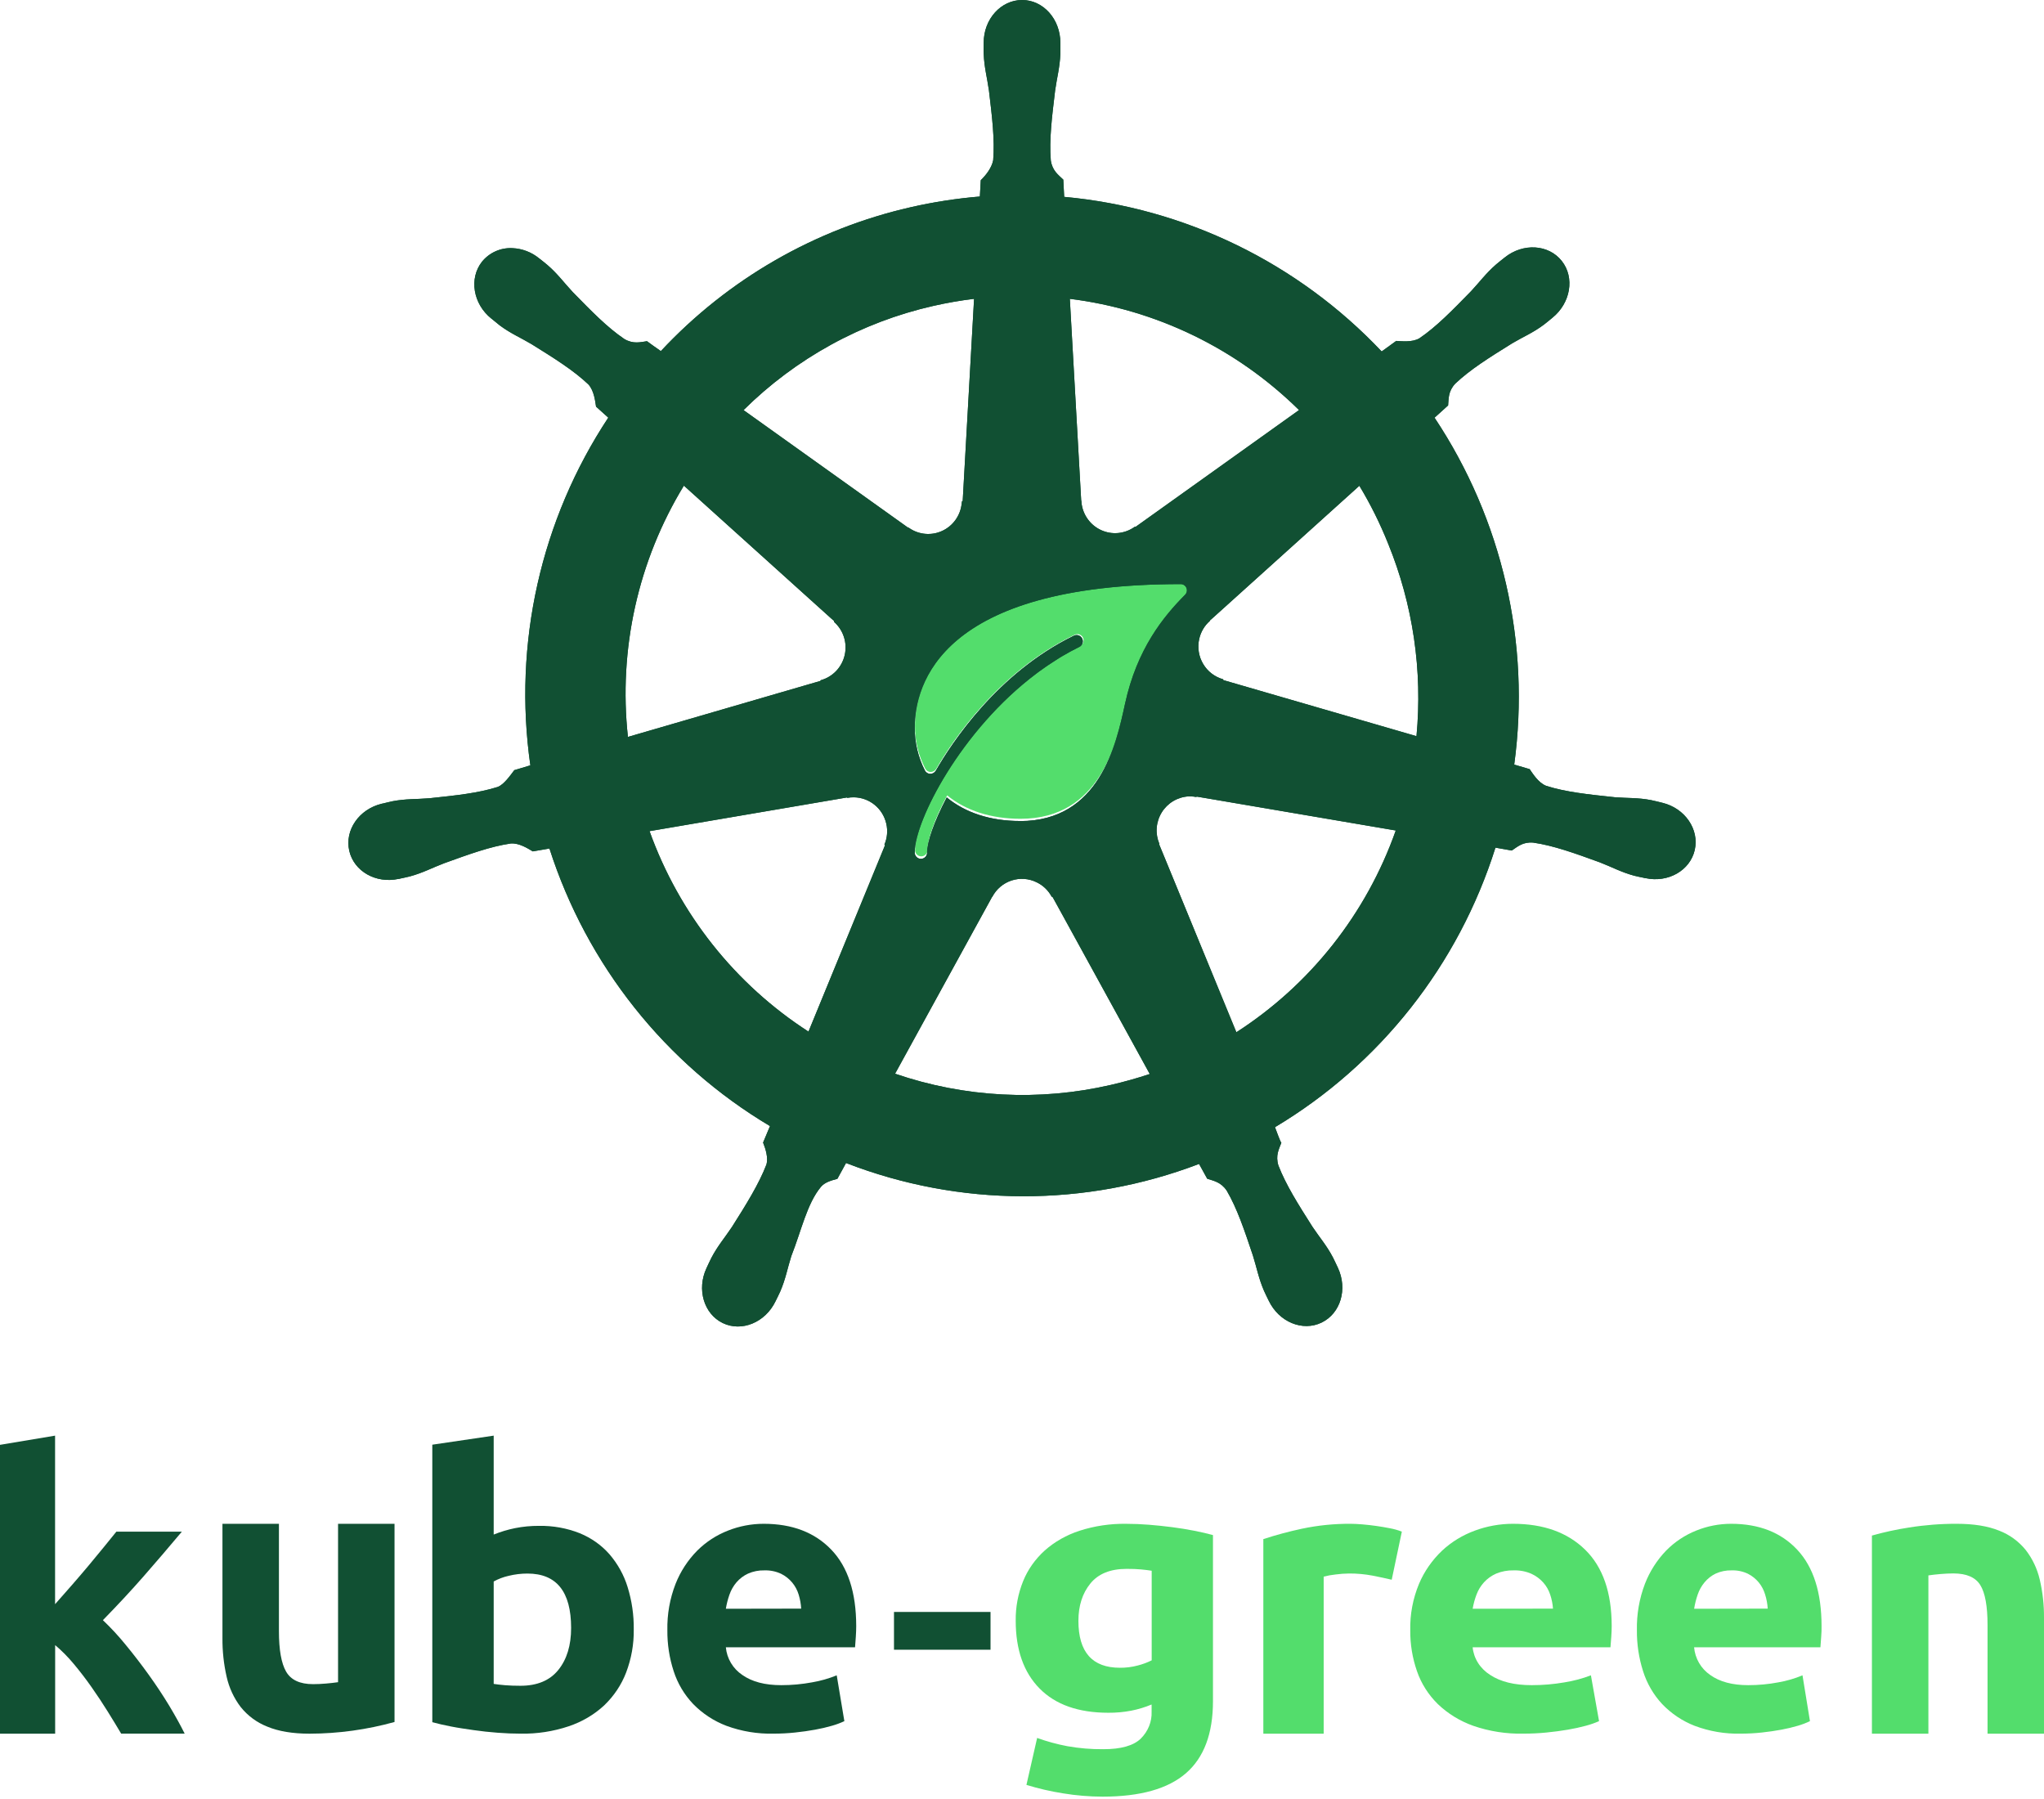 <svg width="667" height="587" viewBox="0 0 667 587" fill="none" xmlns="http://www.w3.org/2000/svg">
<path d="M387.067 193.825C379.967 200.912 371.31 211.346 367.393 229.191C364.467 242.46 359.027 267.144 333.031 267.144C323.417 267.144 315.205 264.498 309.08 259.511C304.88 267.392 302.656 274.026 302.656 277.245C302.674 277.522 302.635 277.799 302.542 278.059C302.448 278.32 302.302 278.558 302.112 278.76C301.923 278.962 301.694 279.123 301.439 279.234C301.185 279.344 300.91 279.4 300.633 279.4C300.356 279.4 300.081 279.344 299.827 279.234C299.572 279.123 299.343 278.962 299.154 278.76C298.964 278.558 298.818 278.32 298.725 278.059C298.631 277.799 298.592 277.522 298.61 277.245C298.61 267.051 313.691 237.755 338.378 219.398L339.233 218.757C340.148 218.091 341.089 217.434 342.039 216.794C342.988 216.153 343.98 215.521 344.973 214.907C345.631 214.505 346.281 214.053 346.949 213.694C348.711 212.669 350.507 211.688 352.38 210.782C352.63 210.673 352.856 210.515 353.043 210.316C353.23 210.118 353.375 209.884 353.47 209.628C353.564 209.372 353.606 209.1 353.592 208.828C353.578 208.556 353.51 208.29 353.391 208.044C353.271 207.799 353.104 207.581 352.898 207.402C352.692 207.223 352.452 207.088 352.192 207.004C351.932 206.92 351.658 206.889 351.386 206.913C351.115 206.938 350.85 207.016 350.61 207.145C325.803 219.142 310.791 241.726 305.487 250.87C305.297 251.175 305.032 251.427 304.718 251.603C304.404 251.779 304.051 251.874 303.691 251.878C303.328 251.87 302.974 251.766 302.666 251.575C302.357 251.384 302.106 251.114 301.938 250.793C299.698 246.484 298.545 241.696 298.576 236.842C298.576 222.873 307.053 190.376 385.604 190.376C385.998 190.38 386.383 190.5 386.71 190.72C387.037 190.94 387.292 191.251 387.444 191.614C387.596 191.978 387.638 192.377 387.565 192.764C387.492 193.151 387.307 193.508 387.033 193.791L387.067 193.825Z" fill="#53DD6C"/>
<path d="M542.498 261.935C541.423 261.695 539.938 261.273 538.872 261.075C534.528 260.215 530.995 260.448 526.925 260.112C518.195 259.184 510.968 258.435 504.551 256.397C501.931 255.374 500.071 252.235 499.158 250.945L494.123 249.466C499.503 209.803 490.251 169.528 468.122 136.282C469.411 135.095 471.851 132.911 472.551 132.275C472.747 130.022 472.551 127.648 474.897 125.155C479.804 120.511 485.991 116.658 493.457 112.015C496.999 109.908 500.284 108.575 503.825 105.909C504.628 105.316 505.728 104.37 506.573 103.682C512.546 98.866 513.937 90.568 509.637 85.142C505.336 79.716 497.016 79.2 491.025 84.007C490.172 84.695 489.02 85.58 488.252 86.243C484.907 89.149 482.833 92.013 480.017 95.031C473.856 101.326 468.771 106.58 463.19 110.372C460.766 111.791 457.216 111.301 455.612 111.232L450.868 114.672C423.536 85.767 386.722 67.843 347.265 64.228C347.154 62.551 347.009 59.525 346.975 58.613C345.353 57.048 343.391 55.706 342.896 52.327C342.35 45.559 343.254 38.284 344.312 29.513C344.884 25.411 345.848 22.006 346.019 17.551C346.019 16.537 346.019 15.075 346.019 13.974C346.019 6.235 340.438 0 333.543 0C326.648 0 320.999 6.2 320.999 13.94C320.999 14.06 320.999 14.172 320.999 14.292C320.999 15.341 320.931 16.605 320.999 17.517C321.17 21.971 322.126 25.377 322.706 29.479C323.755 38.25 324.643 45.525 324.097 52.292C323.568 54.872 321.707 57.177 320.043 58.794L319.753 64.117C312.161 64.748 304.622 65.915 297.191 67.608C265.973 74.712 237.575 91.06 215.647 114.552C214.265 113.606 211.85 111.869 211.133 111.327C208.906 111.636 206.653 112.324 203.726 110.604C198.137 106.812 193.051 101.584 186.898 95.289C184.074 92.271 182.034 89.407 178.681 86.501C177.921 85.838 176.761 84.944 175.907 84.273C173.438 82.261 170.393 81.1 167.22 80.963C165.333 80.863 163.448 81.213 161.72 81.984C159.991 82.755 158.467 83.925 157.271 85.4C153.004 90.826 154.352 99.159 160.334 103.94L160.522 104.078C161.375 104.748 162.356 105.608 163.082 106.167C166.64 108.816 169.908 110.175 173.433 112.273C180.891 116.916 187.086 120.769 191.993 125.412C193.904 127.468 194.245 131.097 194.501 132.67L198.495 136.265C176.446 169.633 167.391 210.028 173.066 249.707L167.826 251.281C166.452 253.078 164.507 255.899 162.467 256.741C156.05 258.779 148.814 259.527 140.093 260.448C135.997 260.792 132.464 260.585 128.146 261.411C127.191 261.6 125.859 261.944 124.818 262.193H124.707L124.52 262.245C117.164 264.042 112.437 270.844 113.964 277.569C115.491 284.294 122.668 288.361 130.066 286.753C130.129 286.758 130.192 286.758 130.254 286.753C130.339 286.753 130.416 286.693 130.493 286.676C131.526 286.443 132.823 286.194 133.719 285.953C137.985 284.801 141.083 283.107 144.923 281.654C153.183 278.67 160.018 276.176 166.683 275.204C169.465 274.989 172.4 276.924 173.859 277.784L179.295 276.847C191.507 314.876 217.107 347.088 251.265 367.406L249.012 372.789C249.865 374.913 250.719 377.794 250.121 379.901C247.698 386.23 243.551 392.912 238.823 400.359C236.536 403.798 234.198 406.473 232.133 410.411C231.638 411.349 231.007 412.802 230.529 413.791C227.32 420.67 229.676 428.676 235.837 431.669C241.998 434.661 249.729 431.497 253.065 424.574C253.535 423.594 254.209 422.304 254.61 421.375C256.376 417.299 256.965 413.799 258.211 409.852C261.513 401.494 263.331 392.722 267.871 387.253C269.117 385.757 271.148 385.181 273.255 384.613L276.08 379.454C313.139 393.814 354.147 393.921 391.28 379.755C392.073 381.174 393.549 383.899 393.942 384.587C396.084 385.293 398.413 385.654 400.316 388.483C403.73 394.339 406.042 401.27 408.85 409.637C410.095 413.584 410.71 417.084 412.476 421.16C412.877 422.098 413.551 423.405 414.021 424.385C417.349 431.342 425.072 434.524 431.275 431.514C437.479 428.504 439.808 420.558 436.583 413.636C436.105 412.647 435.448 411.194 434.962 410.256C432.896 406.318 430.55 403.669 428.263 400.23C423.535 392.783 419.619 386.591 417.17 380.262C416.163 377.003 417.34 374.965 418.134 372.849C417.656 372.299 416.649 369.22 416.052 367.767C450.325 347.29 475.93 314.829 487.996 276.563C489.609 276.821 492.416 277.319 493.329 277.5C495.207 276.253 496.93 274.628 500.318 274.92C506.983 275.892 513.818 278.36 522.078 281.37C525.918 282.849 529.007 284.569 533.282 285.721C534.178 285.97 535.475 286.194 536.508 286.426C536.585 286.426 536.662 286.486 536.747 286.504H536.935C544.333 288.112 551.518 284.027 553.037 277.311C554.556 270.595 549.854 263.724 542.498 261.935ZM423.885 133.805L370.552 171.909L370.364 171.832L370.083 172.021C368.519 173.097 366.707 173.749 364.82 173.913C362.934 174.078 361.038 173.75 359.314 172.961C357.59 172.172 356.097 170.948 354.979 169.408C353.861 167.869 353.155 166.064 352.931 164.17C352.931 163.903 352.88 163.636 352.871 163.37H352.82L349.108 97.499C377.333 101.009 403.63 113.776 423.945 133.831L423.885 133.805ZM332.835 267.869C323.243 267.869 315.051 265.203 308.942 260.181C304.752 268.118 302.533 274.8 302.533 278.042C302.551 278.32 302.512 278.599 302.419 278.861C302.326 279.124 302.18 279.364 301.991 279.568C301.802 279.771 301.573 279.933 301.319 280.044C301.065 280.155 300.792 280.212 300.515 280.212C300.238 280.212 299.965 280.155 299.711 280.044C299.457 279.933 299.228 279.771 299.039 279.568C298.85 279.364 298.704 279.124 298.611 278.861C298.518 278.599 298.479 278.32 298.497 278.042C298.497 267.774 313.541 238.27 338.168 219.781L339.022 219.136C339.935 218.466 340.873 217.804 341.82 217.159C342.768 216.514 343.758 215.877 344.747 215.258C345.404 214.854 346.053 214.398 346.719 214.037C348.476 213.005 350.268 212.016 352.137 211.105C352.387 210.995 352.611 210.835 352.798 210.635C352.985 210.435 353.13 210.2 353.224 209.942C353.318 209.685 353.359 209.411 353.346 209.137C353.332 208.862 353.264 208.594 353.145 208.347C353.026 208.1 352.859 207.88 352.653 207.7C352.448 207.52 352.208 207.384 351.949 207.299C351.69 207.214 351.417 207.183 351.146 207.208C350.874 207.232 350.611 207.312 350.371 207.441C325.624 219.523 310.648 242.269 305.358 251.479C305.167 251.786 304.903 252.039 304.59 252.217C304.277 252.394 303.925 252.489 303.566 252.493C303.204 252.486 302.851 252.38 302.543 252.188C302.235 251.996 301.984 251.724 301.816 251.401C299.601 247.065 298.465 242.252 298.505 237.376C298.505 223.307 306.962 190.578 385.323 190.578C385.717 190.583 386.1 190.703 386.426 190.925C386.753 191.147 387.007 191.46 387.159 191.826C387.31 192.191 387.352 192.594 387.279 192.984C387.206 193.373 387.022 193.733 386.748 194.018C379.666 201.155 371.03 211.664 367.122 229.636C364.212 243.034 358.793 267.895 332.86 267.895L332.835 267.869ZM304.547 99.812C308.942 98.814 313.385 98.041 317.859 97.499L314.147 163.473L313.882 163.611C313.882 163.851 313.882 164.084 313.814 164.316C313.614 166.219 312.928 168.038 311.823 169.595C310.717 171.151 309.229 172.392 307.506 173.196C305.782 174 303.88 174.34 301.987 174.182C300.094 174.024 298.274 173.375 296.705 172.296L296.415 172.098L296.312 172.15L242.629 133.805C259.721 116.88 281.167 105.106 304.547 99.812ZM223.165 158.451L271.361 201.895L272.214 202.626L272.154 202.892C273.656 204.213 274.774 205.919 275.388 207.83C276.002 209.741 276.09 211.784 275.641 213.741C275.193 215.698 274.225 217.495 272.841 218.941C271.457 220.386 269.71 221.426 267.785 221.948L267.734 222.163L265.712 222.748L204.903 240.437C201.783 211.823 208.208 182.976 223.165 158.451ZM263.826 336.586C239.865 321.13 221.635 298.14 211.961 271.18L272.479 260.86L276.387 260.19L276.498 260.319C277.21 260.186 277.933 260.126 278.657 260.138C281.118 260.172 283.497 261.038 285.411 262.598C287.325 264.157 288.664 266.319 289.213 268.737C289.741 271.017 289.528 273.408 288.607 275.557L288.786 275.806L286.917 280.355L263.826 336.586ZM362.505 353.974C339.149 359.37 314.763 358.104 292.08 350.319L320.922 297.769L323.755 292.609H323.807C325.132 290.081 327.382 288.171 330.079 287.283C332.777 286.396 335.711 286.6 338.262 287.854C340.366 288.858 342.095 290.516 343.194 292.583H343.433L346.3 297.786L375.194 350.414C371.053 351.79 366.823 352.976 362.505 353.974ZM403.465 336.827L380.289 280.415L378.232 275.428L378.317 275.316C377.621 273.671 377.328 271.881 377.463 270.098C377.599 268.315 378.159 266.592 379.095 265.073C380.032 263.554 381.319 262.285 382.845 261.374C384.372 260.463 386.094 259.935 387.866 259.837H388.336C389.026 259.838 389.714 259.905 390.392 260.035L390.503 259.906L394.881 260.645L455.467 270.965C445.862 298.141 427.543 321.316 403.405 336.827H403.465ZM462.345 240.222L401.537 222.576L399.198 221.897L399.139 221.63C396.405 220.87 394.067 219.075 392.612 216.621C391.158 214.167 390.699 211.243 391.331 208.456C391.841 206.17 393.064 204.109 394.821 202.574V202.437L395.802 201.577L443.589 158.494C447.215 164.505 450.348 170.803 452.958 177.327C461.082 197.219 464.264 218.809 462.225 240.222H462.345Z" fill="#115033"/>
<path d="M542.498 261.935C541.423 261.695 539.938 261.273 538.872 261.075C534.528 260.215 530.995 260.448 526.925 260.112C518.195 259.184 510.968 258.435 504.551 256.397C501.931 255.374 500.071 252.235 499.158 250.945L494.123 249.466C499.503 209.803 490.251 169.528 468.122 136.282C469.411 135.095 471.851 132.911 472.551 132.275C472.747 130.022 472.551 127.648 474.897 125.155C479.804 120.511 485.991 116.658 493.457 112.015C496.999 109.908 500.284 108.575 503.825 105.909C504.628 105.316 505.728 104.37 506.573 103.682C512.546 98.866 513.937 90.568 509.637 85.142C505.336 79.716 497.016 79.2 491.025 84.007C490.172 84.695 489.02 85.58 488.252 86.243C484.907 89.149 482.833 92.013 480.017 95.031C473.856 101.326 468.771 106.58 463.19 110.372C460.766 111.791 457.216 111.301 455.612 111.232L450.868 114.672C423.536 85.767 386.722 67.843 347.265 64.228C347.154 62.551 347.009 59.525 346.975 58.613C345.353 57.048 343.391 55.706 342.896 52.327C342.35 45.559 343.254 38.284 344.312 29.513C344.884 25.411 345.848 22.006 346.019 17.551C346.019 16.537 346.019 15.075 346.019 13.974C346.019 6.235 340.438 0 333.543 0C326.648 0 320.999 6.2 320.999 13.94C320.999 14.06 320.999 14.172 320.999 14.292C320.999 15.341 320.931 16.605 320.999 17.517C321.17 21.971 322.126 25.377 322.706 29.479C323.755 38.25 324.643 45.525 324.097 52.292C323.568 54.872 321.707 57.177 320.043 58.794L319.753 64.117C312.161 64.748 304.622 65.915 297.191 67.608C265.973 74.712 237.575 91.06 215.647 114.552C214.265 113.606 211.85 111.869 211.133 111.327C208.906 111.636 206.653 112.324 203.726 110.604C198.137 106.812 193.051 101.584 186.898 95.289C184.074 92.271 182.034 89.407 178.681 86.501C177.921 85.838 176.761 84.944 175.907 84.273C173.438 82.261 170.393 81.1 167.22 80.963C165.333 80.863 163.448 81.213 161.72 81.984C159.991 82.755 158.467 83.925 157.271 85.4C153.004 90.826 154.352 99.159 160.334 103.94L160.522 104.078C161.375 104.748 162.356 105.608 163.082 106.167C166.64 108.816 169.908 110.175 173.433 112.273C180.891 116.916 187.086 120.769 191.993 125.412C193.904 127.468 194.245 131.097 194.501 132.67L198.495 136.265C176.446 169.633 167.391 210.028 173.066 249.707L167.826 251.281C166.452 253.078 164.507 255.899 162.467 256.741C156.05 258.779 148.814 259.527 140.093 260.448C135.997 260.792 132.464 260.585 128.146 261.411C127.191 261.6 125.859 261.944 124.818 262.193H124.707L124.52 262.245C117.164 264.042 112.437 270.844 113.964 277.569C115.491 284.294 122.668 288.361 130.066 286.753C130.129 286.758 130.192 286.758 130.254 286.753C130.339 286.753 130.416 286.693 130.493 286.676C131.526 286.443 132.823 286.194 133.719 285.953C137.985 284.801 141.083 283.107 144.923 281.654C153.183 278.67 160.018 276.176 166.683 275.204C169.465 274.989 172.4 276.924 173.859 277.784L179.295 276.847C191.507 314.876 217.107 347.088 251.265 367.406L249.012 372.789C249.865 374.913 250.719 377.794 250.121 379.901C247.698 386.23 243.551 392.912 238.823 400.359C236.536 403.798 234.198 406.473 232.133 410.411C231.638 411.349 231.007 412.802 230.529 413.791C227.32 420.67 229.676 428.676 235.837 431.669C241.998 434.661 249.729 431.497 253.065 424.574C253.535 423.594 254.209 422.304 254.61 421.375C256.376 417.299 256.965 413.799 258.211 409.852C261.513 401.494 263.331 392.722 267.871 387.253C269.117 385.757 271.148 385.181 273.255 384.613L276.08 379.454C313.139 393.814 354.147 393.921 391.28 379.755C392.073 381.174 393.549 383.899 393.942 384.587C396.084 385.293 398.413 385.654 400.316 388.483C403.73 394.339 406.042 401.27 408.85 409.637C410.095 413.584 410.71 417.084 412.476 421.16C412.877 422.098 413.551 423.405 414.021 424.385C417.349 431.342 425.072 434.524 431.275 431.514C437.479 428.504 439.808 420.558 436.583 413.636C436.105 412.647 435.448 411.194 434.962 410.256C432.896 406.318 430.55 403.669 428.263 400.23C423.535 392.783 419.619 386.591 417.17 380.262C416.163 377.003 417.34 374.965 418.134 372.849C417.656 372.299 416.649 369.22 416.052 367.767C450.325 347.29 475.93 314.829 487.996 276.563C489.609 276.821 492.416 277.319 493.329 277.5C495.207 276.253 496.93 274.628 500.318 274.92C506.983 275.892 513.818 278.36 522.078 281.37C525.918 282.849 529.007 284.569 533.282 285.721C534.178 285.97 535.475 286.194 536.508 286.426C536.585 286.426 536.662 286.486 536.747 286.504H536.935C544.333 288.112 551.518 284.027 553.037 277.311C554.556 270.595 549.854 263.724 542.498 261.935ZM423.885 133.805L370.552 171.909L370.364 171.832L370.083 172.021C368.519 173.097 366.707 173.749 364.82 173.913C362.934 174.078 361.038 173.75 359.314 172.961C357.59 172.172 356.097 170.948 354.979 169.408C353.861 167.869 353.155 166.064 352.931 164.17C352.931 163.903 352.88 163.636 352.871 163.37H352.82L349.108 97.499C377.333 101.009 403.63 113.776 423.945 133.831L423.885 133.805ZM332.835 267.869C323.243 267.869 315.051 265.203 308.942 260.181C304.752 268.118 302.533 274.8 302.533 278.042C302.551 278.32 302.512 278.599 302.419 278.861C302.326 279.124 302.18 279.364 301.991 279.568C301.802 279.771 301.573 279.933 301.319 280.044C301.065 280.155 300.792 280.212 300.515 280.212C300.238 280.212 299.965 280.155 299.711 280.044C299.457 279.933 299.228 279.771 299.039 279.568C298.85 279.364 298.704 279.124 298.611 278.861C298.518 278.599 298.479 278.32 298.497 278.042C298.497 267.774 313.541 238.27 338.168 219.781L339.022 219.136C339.935 218.466 340.873 217.804 341.82 217.159C342.768 216.514 343.758 215.877 344.747 215.258C345.404 214.854 346.053 214.398 346.719 214.037C348.476 213.005 350.268 212.016 352.137 211.105C352.387 210.995 352.611 210.835 352.798 210.635C352.985 210.435 353.13 210.2 353.224 209.942C353.318 209.685 353.359 209.411 353.346 209.137C353.332 208.862 353.264 208.594 353.145 208.347C353.026 208.1 352.859 207.88 352.653 207.7C352.448 207.52 352.208 207.384 351.949 207.299C351.69 207.214 351.417 207.183 351.146 207.208C350.874 207.232 350.611 207.312 350.371 207.441C325.624 219.523 310.648 242.269 305.358 251.479C305.167 251.786 304.903 252.039 304.59 252.217C304.277 252.394 303.925 252.489 303.566 252.493C303.204 252.486 302.851 252.38 302.543 252.188C302.235 251.996 301.984 251.724 301.816 251.401C299.601 247.065 298.465 242.252 298.505 237.376C298.505 223.307 306.962 190.578 385.323 190.578C385.717 190.583 386.1 190.703 386.426 190.925C386.753 191.147 387.007 191.46 387.159 191.826C387.31 192.191 387.352 192.594 387.279 192.984C387.206 193.373 387.022 193.733 386.748 194.018C379.666 201.155 371.03 211.664 367.122 229.636C364.212 243.034 358.793 267.895 332.86 267.895L332.835 267.869ZM304.547 99.812C308.942 98.814 313.385 98.041 317.859 97.499L314.147 163.473L313.882 163.611C313.882 163.851 313.882 164.084 313.814 164.316C313.614 166.219 312.928 168.038 311.823 169.595C310.717 171.151 309.229 172.392 307.506 173.196C305.782 174 303.88 174.34 301.987 174.182C300.094 174.024 298.274 173.375 296.705 172.296L296.415 172.098L296.312 172.15L242.629 133.805C259.721 116.88 281.167 105.106 304.547 99.812ZM223.165 158.451L271.361 201.895L272.214 202.626L272.154 202.892C273.656 204.213 274.774 205.919 275.388 207.83C276.002 209.741 276.09 211.784 275.641 213.741C275.193 215.698 274.225 217.495 272.841 218.941C271.457 220.386 269.71 221.426 267.785 221.948L267.734 222.163L265.712 222.748L204.903 240.437C201.783 211.823 208.208 182.976 223.165 158.451ZM263.826 336.586C239.865 321.13 221.635 298.14 211.961 271.18L272.479 260.86L276.387 260.19L276.498 260.319C277.21 260.186 277.933 260.126 278.657 260.138C281.118 260.172 283.497 261.038 285.411 262.598C287.325 264.157 288.664 266.319 289.213 268.737C289.741 271.017 289.528 273.408 288.607 275.557L288.786 275.806L286.917 280.355L263.826 336.586ZM362.505 353.974C339.149 359.37 314.763 358.104 292.08 350.319L320.922 297.769L323.755 292.609H323.807C325.132 290.081 327.382 288.171 330.079 287.283C332.777 286.396 335.711 286.6 338.262 287.854C340.366 288.858 342.095 290.516 343.194 292.583H343.433L346.3 297.786L375.194 350.414C371.053 351.79 366.823 352.976 362.505 353.974ZM403.465 336.827L380.289 280.415L378.232 275.428L378.317 275.316C377.621 273.671 377.328 271.881 377.463 270.098C377.599 268.315 378.159 266.592 379.095 265.073C380.032 263.554 381.319 262.285 382.845 261.374C384.372 260.463 386.094 259.935 387.866 259.837H388.336C389.026 259.838 389.714 259.905 390.392 260.035L390.503 259.906L394.881 260.645L455.467 270.965C445.862 298.141 427.543 321.316 403.405 336.827H403.465ZM462.345 240.222L401.537 222.576L399.198 221.897L399.139 221.63C396.405 220.87 394.067 219.075 392.612 216.621C391.158 214.167 390.699 211.243 391.331 208.456C391.841 206.17 393.064 204.109 394.821 202.574V202.437L395.802 201.577L443.589 158.494C447.215 164.505 450.348 170.803 452.958 177.327C461.082 197.219 464.264 218.809 462.225 240.222H462.345Z" fill="#115033"/>
<path d="M17.973 523.398C19.741 521.407 21.57 519.33 23.46 517.166C25.35 515.002 27.179 512.865 28.947 510.753C30.715 508.641 32.377 506.627 33.935 504.711C35.492 502.794 36.839 501.134 37.975 499.73H59.348C55.086 504.811 50.93 509.665 46.879 514.292C42.827 518.918 38.393 523.691 33.577 528.611C36.238 531.139 38.737 533.843 41.059 536.708C43.636 539.838 46.13 543.08 48.541 546.435C50.952 549.79 53.169 553.136 55.192 556.474C57.203 559.823 58.894 562.875 60.263 565.632H39.538C38.246 563.457 36.781 561.048 35.14 558.407C33.5 555.766 31.754 553.13 29.903 550.501C28.052 547.859 26.112 545.328 24.084 542.905C22.234 540.671 20.198 538.611 17.998 536.751V565.649H0V471.41L17.973 468.407V523.398Z" fill="#115033"/>
<path d="M128.743 561.834C119.709 564.342 110.395 565.625 101.037 565.649C95.517 565.649 90.922 564.886 87.253 563.36C83.851 562.035 80.844 559.82 78.529 556.932C76.318 554.029 74.756 550.661 73.954 547.067C73.013 542.937 72.555 538.706 72.591 534.465V497.168H91.019V532.176C91.019 538.315 91.802 542.699 93.37 545.409C94.937 548.119 97.86 549.487 102.153 549.487C103.465 549.487 104.871 549.425 106.354 549.294C107.836 549.162 109.157 549.022 110.315 548.847V497.168H128.743V561.834Z" fill="#115033"/>
<path d="M206.807 531.654C206.877 536.434 206.033 541.188 204.315 545.702C202.785 549.713 200.334 553.376 197.128 556.445C193.863 559.461 189.914 561.781 185.561 563.24C180.57 564.91 175.286 565.725 169.974 565.643C167.548 565.643 165.019 565.541 162.37 565.338C159.722 565.134 157.129 564.862 154.572 564.488C152.016 564.115 149.581 563.775 147.247 563.316C144.913 562.858 142.857 562.399 141.069 561.898V471.362L161.102 468.407V500.68C163.349 499.773 165.688 499.071 168.085 498.582C170.647 498.076 173.262 497.829 175.883 497.843C180.455 497.764 184.993 498.583 189.191 500.247C192.963 501.794 196.28 504.14 198.87 507.092C201.588 510.257 203.599 513.882 204.788 517.76C206.189 522.277 206.869 526.958 206.807 531.654ZM186.367 531.153C186.367 519.319 181.619 513.403 172.123 513.403C170.056 513.403 167.998 513.652 166.001 514.142C164.274 514.526 162.622 515.15 161.102 515.993V549.405C162.083 549.566 163.334 549.71 164.862 549.838C166.39 549.965 168.038 550.016 169.835 550.016C175.299 550.016 179.421 548.292 182.199 544.844C184.978 541.396 186.367 536.832 186.367 531.153Z" fill="#115033"/>
<path d="M217.776 531.897C217.667 526.723 218.578 521.578 220.457 516.75C222.054 512.716 224.45 509.039 227.504 505.938C230.361 503.092 233.781 500.863 237.55 499.391C241.259 497.923 245.217 497.168 249.211 497.168C258.527 497.168 265.885 499.989 271.288 505.631C276.69 511.273 279.394 519.574 279.4 530.534C279.4 531.607 279.357 532.782 279.271 534.059C279.194 535.336 279.108 536.468 279.022 537.465H236.862C237.026 539.267 237.592 541.011 238.519 542.571C239.446 544.13 240.712 545.466 242.225 546.481C245.387 548.711 249.629 549.824 254.952 549.818C258.319 549.822 261.679 549.514 264.989 548.899C267.75 548.432 270.45 547.664 273.041 546.609L275.533 561.559C274.244 562.162 272.907 562.66 271.537 563.049C269.711 563.578 267.858 564.01 265.986 564.343C263.946 564.718 261.763 565.027 259.437 565.271C257.117 565.516 254.785 565.638 252.451 565.637C247.201 565.762 241.974 564.895 237.051 563.083C232.954 561.524 229.25 559.098 226.198 555.974C223.3 552.924 221.127 549.27 219.839 545.28C218.429 540.958 217.732 536.439 217.776 531.897ZM261.44 524.847C261.354 523.296 261.08 521.761 260.623 520.275C260.19 518.831 259.468 517.487 258.501 516.325C257.51 515.138 256.281 514.17 254.891 513.481C253.196 512.688 251.334 512.306 249.46 512.366C247.616 512.317 245.784 512.677 244.098 513.421C242.661 514.087 241.384 515.047 240.351 516.24C239.339 517.426 238.558 518.789 238.048 520.258C237.512 521.763 237.116 523.313 236.862 524.89L261.44 524.847Z" fill="#115033"/>
<path d="M395.817 555.053C395.817 565.605 392.886 573.431 387.023 578.533C381.16 583.634 372.087 586.187 359.805 586.193C355.481 586.18 351.165 585.821 346.909 585.12C342.851 584.481 338.852 583.558 334.948 582.359L338.439 567.038C341.64 568.195 344.945 569.096 348.316 569.732C352.189 570.421 356.128 570.749 360.074 570.712C365.801 570.712 369.856 569.569 372.238 567.283C374.654 564.884 375.931 561.711 375.793 558.457V556.126C373.665 557.017 371.436 557.694 369.146 558.144C366.693 558.613 364.191 558.84 361.685 558.82C351.921 558.82 344.441 556.185 339.244 550.915C334.047 545.644 331.449 538.268 331.449 528.786C331.387 524.38 332.209 520.001 333.875 515.864C335.4 512.105 337.808 508.695 340.929 505.873C344.162 503.009 348.033 500.814 352.279 499.437C357.155 497.866 362.299 497.099 367.471 497.173C369.884 497.173 372.368 497.275 374.923 497.477C377.478 497.68 380.005 497.95 382.514 498.271C385.023 498.592 387.421 498.989 389.707 499.437C391.994 499.884 394.031 500.357 395.817 500.847V555.053ZM351.908 528.82C351.908 539.04 356.432 544.147 365.48 544.141C367.435 544.154 369.381 543.906 371.257 543.406C372.844 543.004 374.375 542.437 375.821 541.717V512.486C374.84 512.325 373.673 512.182 372.331 512.055C370.988 511.928 369.415 511.878 367.628 511.878C362.339 511.878 358.398 513.471 355.806 516.658C353.214 519.845 351.915 523.899 351.908 528.82Z" fill="#53DD6C"/>
<path d="M454.145 515.423C452.379 515.001 450.31 514.557 447.937 514.088C445.413 513.608 442.845 513.373 440.272 513.386C438.789 513.403 437.308 513.508 435.839 513.702C434.523 513.84 433.221 514.075 431.943 514.404V565.649H412.252V502.166C416.349 500.826 420.519 499.7 424.742 498.795C430.014 497.674 435.401 497.129 440.8 497.171C441.856 497.171 443.13 497.241 444.632 497.364C446.134 497.487 447.627 497.662 449.12 497.873C450.613 498.084 452.115 498.338 453.617 498.637C454.928 498.88 456.211 499.245 457.45 499.725L454.145 515.423Z" fill="#53DD6C"/>
<path d="M460.198 531.897C460.082 526.723 461.054 521.578 463.058 516.75C464.761 512.716 467.317 509.039 470.575 505.938C473.622 503.092 477.27 500.863 481.29 499.391C485.247 497.923 489.468 497.168 493.729 497.168C503.665 497.168 511.515 499.989 517.277 505.631C523.04 511.273 525.924 519.574 525.93 530.534C525.93 531.607 525.884 532.782 525.793 534.059C525.71 535.336 525.619 536.468 525.527 537.465H480.557C480.731 539.267 481.335 541.011 482.324 542.571C483.313 544.13 484.663 545.466 486.277 546.481C489.65 548.711 494.175 549.824 499.852 549.818C503.444 549.822 507.028 549.514 510.558 548.899C513.503 548.431 516.384 547.663 519.147 546.609L521.805 561.559C520.43 562.162 519.005 562.66 517.543 563.049C515.596 563.578 513.619 564.01 511.622 564.343C509.446 564.718 507.118 565.027 504.637 565.271C502.161 565.516 499.674 565.638 497.185 565.637C491.584 565.762 486.01 564.895 480.758 563.083C476.388 561.524 472.437 559.098 469.181 555.974C466.09 552.924 463.773 549.27 462.398 545.28C460.894 540.958 460.151 536.439 460.198 531.897ZM506.773 524.847C506.667 523.294 506.359 521.759 505.856 520.275C505.394 518.831 504.624 517.487 503.592 516.325C502.535 515.138 501.224 514.17 499.742 513.481C497.933 512.688 495.948 512.306 493.949 512.366C491.981 512.317 490.027 512.677 488.229 513.421C486.712 514.09 485.366 515.051 484.278 516.24C483.198 517.426 482.365 518.789 481.822 520.258C481.25 521.763 480.827 523.313 480.557 524.89L506.773 524.847Z" fill="#53DD6C"/>
<path d="M534.156 531.896C534.049 526.723 534.94 521.578 536.778 516.75C538.341 512.718 540.684 509.042 543.668 505.938C546.462 503.094 549.806 500.865 553.49 499.391C557.117 497.923 560.987 497.169 564.892 497.168C574.001 497.168 581.196 499.989 586.478 505.631C591.761 511.273 594.405 519.574 594.41 530.534C594.41 531.607 594.41 532.782 594.293 534.059C594.175 535.336 594.125 536.468 594.041 537.465H552.818C552.978 539.267 553.531 541.011 554.438 542.571C555.345 544.13 556.582 545.466 558.061 546.481C561.153 548.711 565.301 549.824 570.505 549.818C573.798 549.822 577.083 549.514 580.319 548.899C583.019 548.433 585.66 547.665 588.192 546.608L590.629 561.559C589.369 562.162 588.062 562.66 586.722 563.049C584.94 563.578 583.131 564.01 581.302 564.343C579.303 564.717 577.168 565.027 574.9 565.271C572.631 565.515 570.35 565.638 568.068 565.637C562.932 565.763 557.819 564.896 553.003 563.083C548.997 561.524 545.375 559.098 542.39 555.974C539.557 552.923 537.433 549.27 536.173 545.28C534.794 540.958 534.113 536.439 534.156 531.896ZM576.849 524.847C576.752 523.294 576.47 521.759 576.009 520.275C575.585 518.833 574.882 517.49 573.942 516.325C572.968 515.141 571.764 514.173 570.404 513.481C568.747 512.688 566.926 512.306 565.094 512.366C563.29 512.317 561.499 512.677 559.851 513.421C558.469 514.093 557.243 515.053 556.255 516.239C555.259 517.423 554.492 518.787 553.994 520.258C553.47 521.763 553.082 523.313 552.835 524.89L576.849 524.847Z" fill="#53DD6C"/>
<path d="M610.846 501.007C614.833 499.884 618.882 499.006 622.971 498.378C628.127 497.555 633.338 497.151 638.555 497.169C644.077 497.169 648.673 497.911 652.342 499.395C655.724 500.688 658.72 502.866 661.033 505.714C663.226 508.544 664.788 511.835 665.609 515.354C666.565 519.446 667.031 523.643 666.998 527.851V565.649H648.576V530.156C648.576 524.056 647.792 519.733 646.224 517.185C644.656 514.638 641.728 513.364 637.439 513.364C636.119 513.364 634.721 513.434 633.238 513.557C631.756 513.68 630.435 513.838 629.276 514.004V565.649H610.846V501.007Z" fill="#53DD6C"/>
<path d="M291.727 525.93H323.228V538.257H291.727V525.93Z" fill="#115033"/>
</svg>
